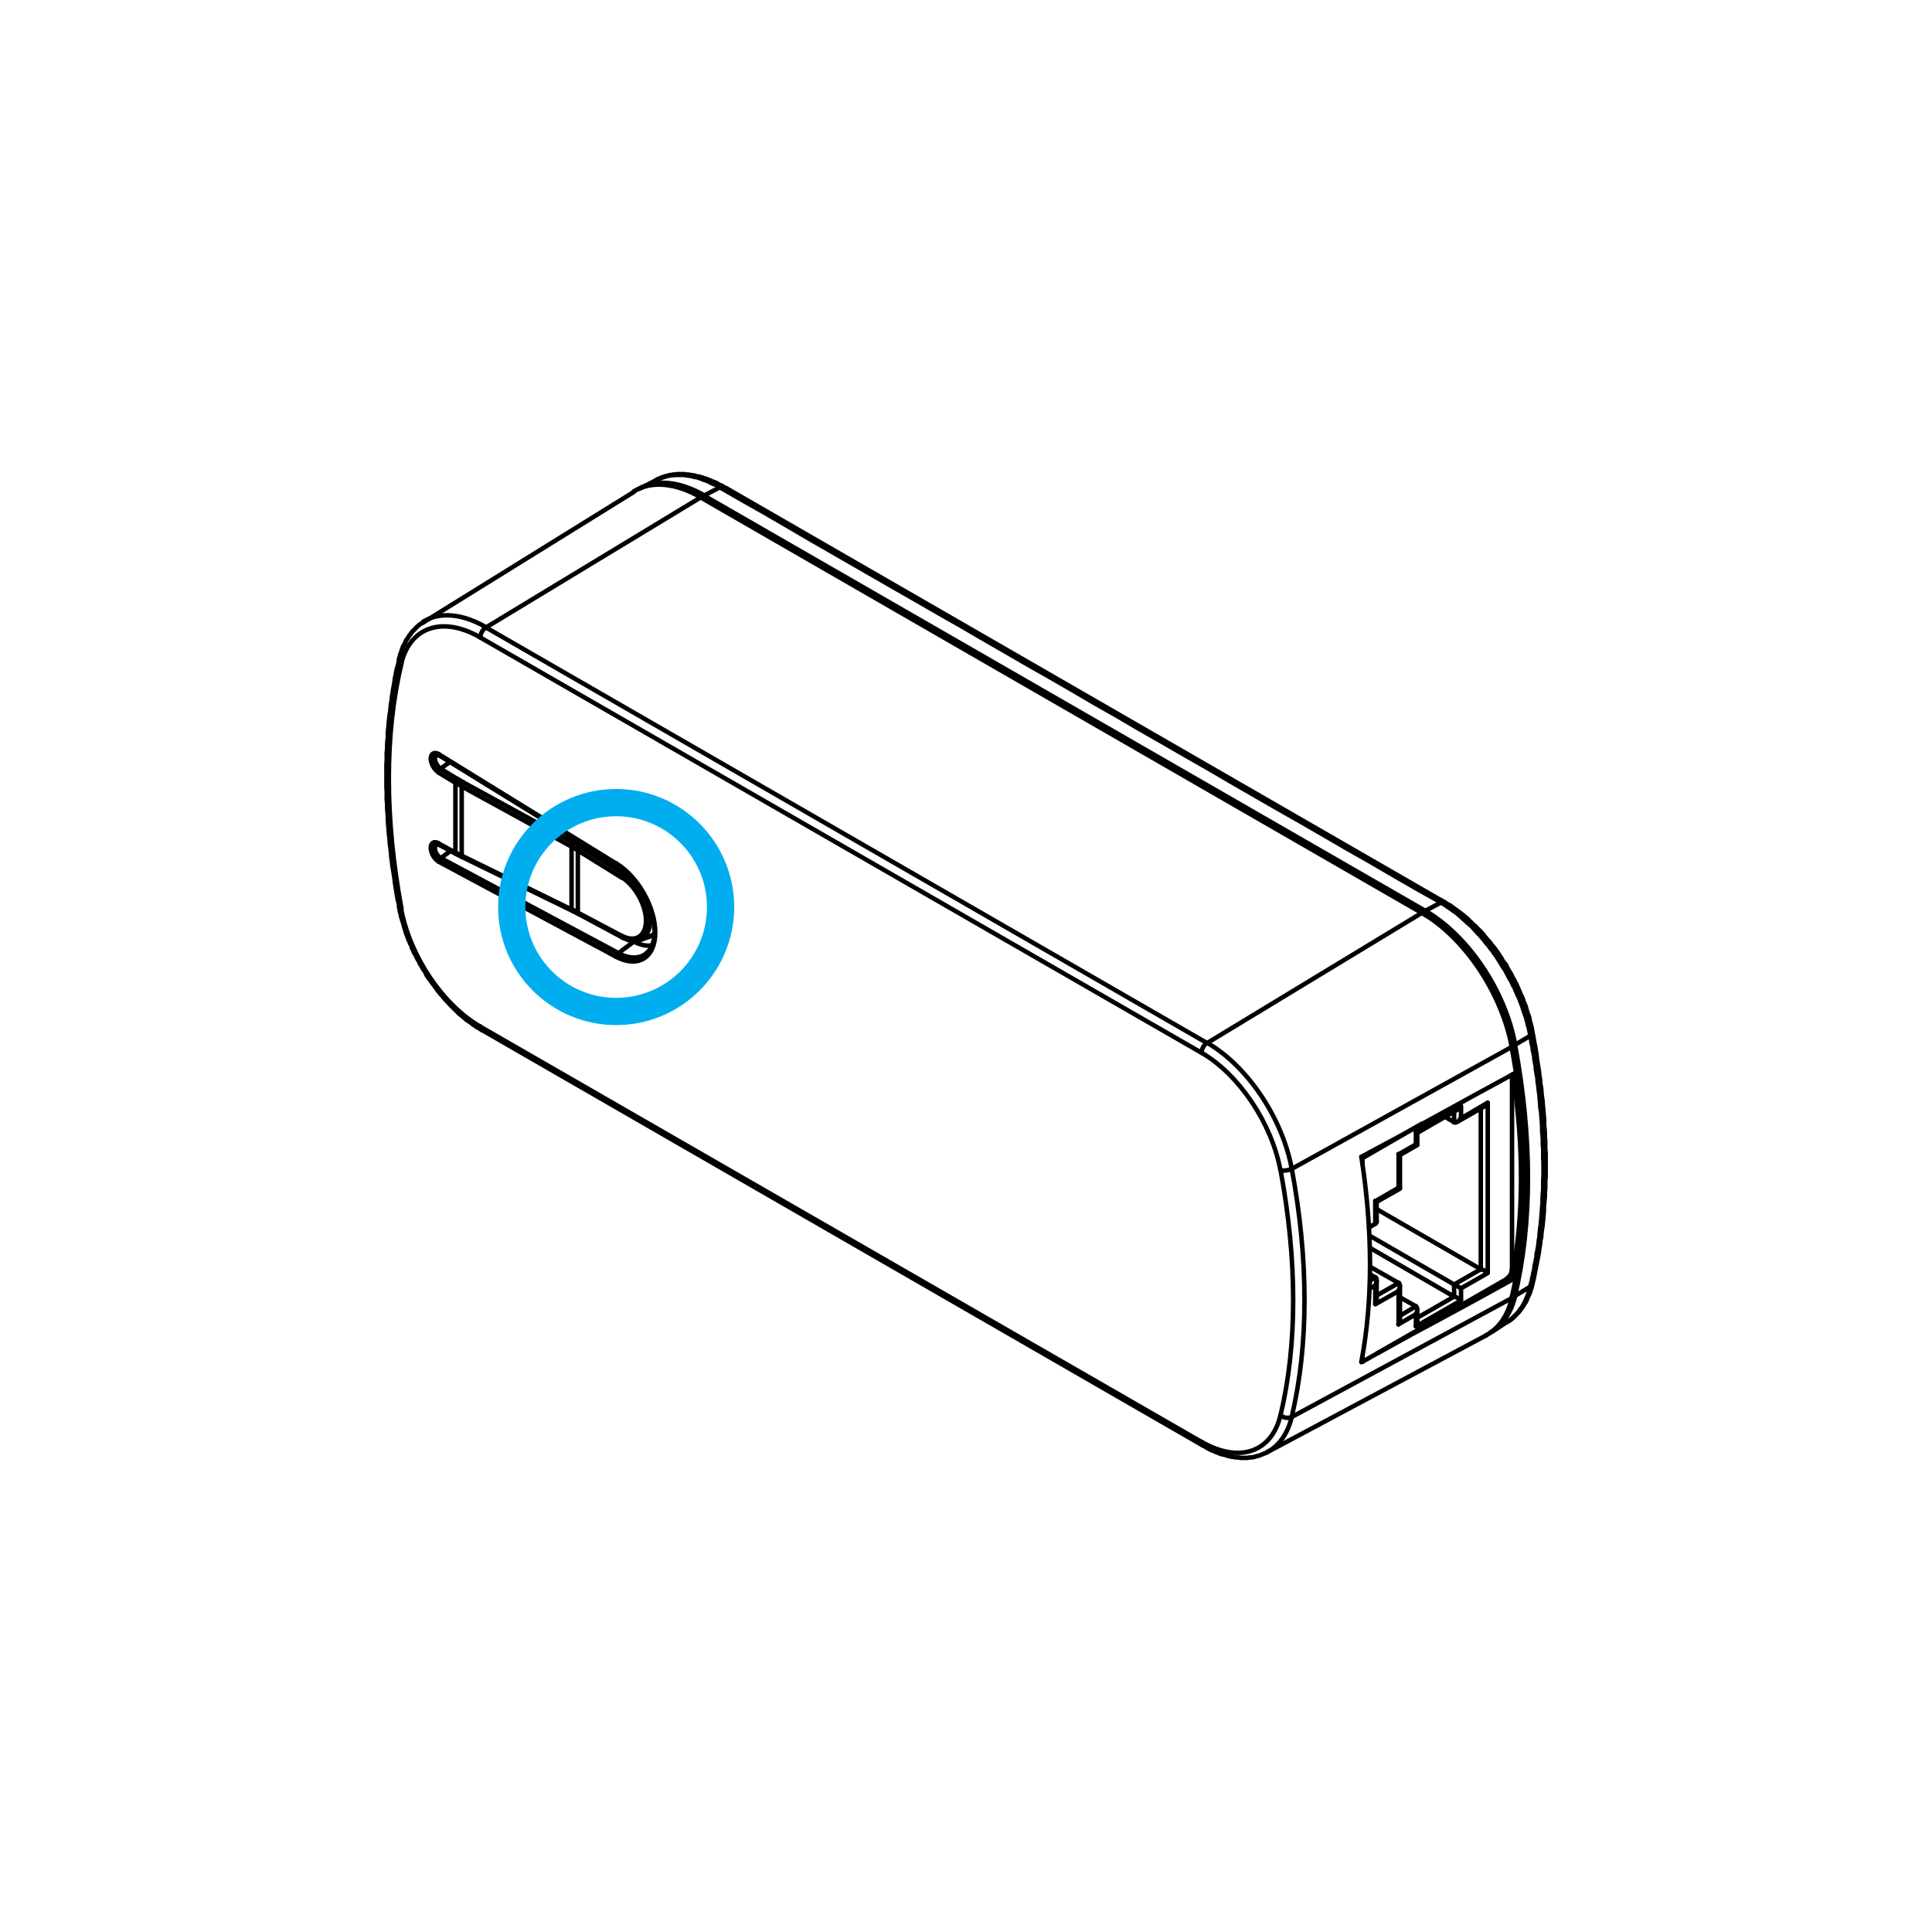 <?xml version="1.0" encoding="UTF-8"?><svg id="Layer_1" xmlns="http://www.w3.org/2000/svg" viewBox="0 0 141.73 141.73"><defs><style>.cls-1{stroke-linejoin:bevel;}.cls-1,.cls-2{stroke:#000;stroke-linecap:round;stroke-width:.33px;}.cls-1,.cls-2,.cls-3{fill:none;}.cls-2{stroke-linejoin:round;}.cls-3{stroke:#00aeef;stroke-miterlimit:10;stroke-width:2px;}</style></defs><path class="cls-2" d="m110.9,93.18c0,.21-.15.47-.33.58"/><polyline class="cls-2" points="110.59 93.79 99.95 99.9 99.95 99.52"/><polyline class="cls-2" points="99.95 85.34 99.95 84.96 104.3 82.44"/><path class="cls-2" d="m110.86,78.87s.04.1.04.17"/><line class="cls-2" x1="110.92" y1="79.03" x2="110.92" y2="93.21"/><polyline class="cls-2" points="100.48 94.53 100.89 94.3 100.89 95.68 102.6 94.71 102.6 97.15 103.87 96.41 103.87 97.3 107.18 95.4 107.18 94.51 109.14 93.39 109.14 80.89 107.18 82.04 107.18 81.15 103.87 83.05 103.87 83.95 102.6 84.68 102.6 87.13 100.89 88.12 100.89 89.77"/><line class="cls-2" x1="100.43" y1="90.05" x2="100.89" y2="89.77"/><line class="cls-2" x1="99.95" y1="99.9" x2="99.9" y2="99.87"/><line class="cls-2" x1="99.95" y1="84.96" x2="99.9" y2="84.91"/><line class="cls-2" x1="100.51" y1="93.95" x2="100.89" y2="93.72"/><path class="cls-2" d="m100.89,93.68c.14.08.14.35,0,.6"/><path class="cls-2" d="m100.99,95.29c0,.11-.04.24-.11.36"/><line class="cls-2" x1="100.99" y1="95.04" x2="102.6" y2="94.12"/><path class="cls-2" d="m102.59,94.09c.14.08.14.35,0,.6"/><path class="cls-2" d="m102.69,96.8c0,.11-.04.24-.11.36"/><line class="cls-2" x1="102.7" y1="96.52" x2="103.87" y2="95.83"/><path class="cls-2" d="m103.86,95.82c.14.08.14.35,0,.6"/><path class="cls-2" d="m103.97,96.92c0,.11-.04.24-.11.36"/><line class="cls-2" x1="103.97" y1="96.67" x2="106.67" y2="95.12"/><path class="cls-2" d="m106.66,95.07c.14.08.37.21.51.3"/><line class="cls-2" x1="106.67" y1="95.12" x2="106.67" y2="94.23"/><path class="cls-2" d="m106.66,94.21c.14.08.37.21.51.3"/><line class="cls-2" x1="106.67" y1="94.23" x2="108.63" y2="93.11"/><path class="cls-2" d="m108.62,93.06c.14.08.37.21.51.3"/><line class="cls-2" x1="106.67" y1="94.23" x2="100.46" y2="90.64"/><line class="cls-2" x1="108.63" y1="93.11" x2="100.99" y2="88.7"/><line class="cls-2" x1="108.63" y1="93.11" x2="108.63" y2="81.32"/><path class="cls-2" d="m109.12,80.9c-.07.12-.16.22-.26.28"/><path class="cls-2" d="m107.16,82.02c-.14.25-.37.39-.51.31"/><line class="cls-2" x1="106.67" y1="82.32" x2="106.67" y2="81.55"/><path class="cls-2" d="m107.16,81.13c-.07.12-.16.22-.26.28"/><path class="cls-2" d="m103.86,83.03c.07.04.1.07.1.07"/><path class="cls-2" d="m103.86,83.92c.07.04.1.07.1.07"/><path class="cls-2" d="m102.59,84.66c.07.04.1.07.1.07"/><path class="cls-2" d="m102.59,87.1c.07.04.1.07.1.07"/><path class="cls-2" d="m100.89,88.09c.07.04.1.07.1.07"/><path class="cls-2" d="m100.99,89.63c0,.06-.04.11-.11.15"/><line class="cls-2" x1="100.89" y1="93.72" x2="100.51" y2="93.49"/><line class="cls-2" x1="102.6" y1="94.12" x2="100.51" y2="92.93"/><line class="cls-2" x1="103.87" y1="95.83" x2="102.7" y2="95.17"/><line class="cls-2" x1="106.67" y1="95.12" x2="100.51" y2="91.55"/><line class="cls-2" x1="106.67" y1="82.32" x2="106.01" y2="81.93"/><line class="cls-2" x1="100.99" y1="93.95" x2="100.99" y2="95.32"/><line class="cls-2" x1="102.7" y1="94.35" x2="102.7" y2="96.8"/><line class="cls-2" x1="103.97" y1="96.06" x2="103.97" y2="96.95"/><line class="cls-2" x1="108.88" y1="81.17" x2="106.92" y2="82.29"/><polyline class="cls-2" points="106.92 81.4 103.97 83.11 103.97 84 102.7 84.73 102.7 87.2 100.99 88.17 100.99 89.65"/><path class="cls-2" d="m110.99,78.79c.8,5.35.79,10.37-.04,14.77"/><line class="cls-2" x1="110.87" y1="76.59" x2="110.92" y2="76.57"/><path class="cls-2" d="m110.9,76.56c1.16,6.23,1.25,12.07.26,17.11"/><line class="cls-2" x1="104.56" y1="67.1" x2="104.4" y2="67.02"/><line class="cls-2" x1="104.56" y1="67.1" x2="104.56" y2="67.1"/><path class="cls-2" d="m104.55,67.11c3.02,1.74,5.65,5.64,6.36,9.45"/><line class="cls-2" x1="104.56" y1="66.82" x2="51.65" y2="36.36"/><path class="cls-2" d="m104.55,66.81c3.14,1.81,5.87,5.86,6.6,9.81"/><path class="cls-2" d="m111.14,76.63c1.26,6.79,1.27,13.1,0,18.43"/><path class="cls-2" d="m111.15,95.07c-.3,1.25-.93,2.18-1.82,2.69"/><path class="cls-2" d="m46.84,35.87c1.28-.74,3-.57,4.81.46"/><polyline class="cls-2" points="105.55 66.11 103.82 65.14 102.11 64.15 100.41 63.16 98.7 62.19 97 61.2 95.32 60.23 93.61 59.26 91.94 58.3 90.26 57.33 88.6 56.36 86.92 55.4 85.24 54.43 83.59 53.49 81.94 52.52 80.28 51.58 78.63 50.61 77 49.67 75.34 48.73 73.72 47.79 72.09 46.85 70.46 45.9 68.86 44.99 67.23 44.05 65.62 43.13 64.02 42.21 62.44 41.3 60.84 40.38 59.26 39.47 57.69 38.55 56.11 37.63 54.53 36.74 52.95 35.83 52.8 35.75 51.65 36.36"/><path class="cls-2" d="m105.52,66.1c.05.03.11.06.16.09"/><polyline class="cls-2" points="111.15 76.64 112.27 75.98 112.24 75.85 112.22 75.73 112.19 75.6 112.16 75.47 112.14 75.34 112.09 75.22 112.06 75.09 112.04 74.96 111.99 74.81 111.96 74.68 111.91 74.53 111.86 74.4 111.81 74.25 111.76 74.1 111.71 73.95 111.66 73.79 111.6 73.64 111.53 73.46 111.48 73.31 111.4 73.13 111.32 72.98 111.25 72.8 111.17 72.62 111.1 72.44 110.99 72.27 110.92 72.09 110.82 71.91 110.71 71.73 110.61 71.53 110.51 71.35 110.41 71.15 110.28 70.97 110.15 70.76 110.03 70.56 109.9 70.36 109.77 70.15 109.62 69.95 109.49 69.75 109.34 69.57 109.19 69.36 109.03 69.19 108.88 68.98 108.73 68.81 108.58 68.63 108.42 68.47 108.27 68.3 108.12 68.14 107.97 67.97 107.79 67.81 107.64 67.69 107.48 67.53 107.33 67.41 107.2 67.28 107.05 67.15 106.9 67.02 106.77 66.92 106.62 66.82 106.49 66.72 106.34 66.62 106.21 66.54 106.08 66.44 105.96 66.36 105.83 66.29 105.7 66.21 104.56 66.82"/><polyline class="cls-2" points="112.27 75.98 112.29 76.06 112.29 76.16 112.32 76.26 112.34 76.36 112.34 76.46 112.37 76.57 112.39 76.67 112.42 76.77 112.44 76.9 112.44 77.02 112.47 77.13 112.5 77.25 112.52 77.38 112.55 77.51 112.55 77.63 112.57 77.76 112.6 77.91 112.62 78.04 112.65 78.17 112.67 78.32 112.67 78.47 112.7 78.6 112.72 78.75 112.78 79.06 112.8 79.36 112.85 79.67 112.88 79.98 112.93 80.31 112.95 80.64 112.98 80.94 113 81.27 113.06 81.6 113.08 81.93 113.11 82.29 113.13 82.62 113.13 82.95 113.16 83.28 113.18 83.61 113.18 83.95 113.21 84.28 113.21 84.61 113.21 84.94 113.23 85.27 113.23 85.6 113.23 85.93 113.23 86.26 113.21 86.59 113.21 86.92 113.21 87.25 113.18 87.58 113.16 87.91 113.16 88.22 113.13 88.55 113.11 88.88 113.08 89.21 113.06 89.52 113.03 89.82 112.98 90.15 112.95 90.46 112.93 90.76 112.88 91.04 112.85 91.35 112.8 91.63 112.78 91.76 112.75 91.88 112.72 92.04 112.72 92.16 112.7 92.29 112.67 92.42 112.65 92.55 112.62 92.67 112.6 92.77 112.57 92.9 112.57 93 112.55 93.13 112.52 93.23 112.5 93.33 112.47 93.44 112.47 93.54 112.44 93.61 112.42 93.72 112.39 93.79 112.39 93.87 112.37 93.97 112.34 94.05 112.32 94.12 112.32 94.17 112.29 94.25 112.29 94.33 112.27 94.38 111.15 95.06"/><polyline class="cls-2" points="112.27 94.38 112.24 94.45 112.22 94.56 112.19 94.63 112.16 94.73 112.14 94.81 112.11 94.89 112.09 94.99 112.06 95.06 112.01 95.17 111.99 95.24 111.94 95.32 111.91 95.42 111.86 95.5 111.81 95.6 111.78 95.68 111.73 95.75 111.68 95.85 111.63 95.93 111.55 96.01 111.5 96.08 111.45 96.18 111.38 96.26 111.32 96.34 111.25 96.41 111.17 96.49 111.1 96.57 111.02 96.64 110.94 96.72 110.84 96.8 110.76 96.85 110.66 96.92 110.56 96.97"/><polyline class="cls-2" points="48.14 35.22 48.24 35.17 48.37 35.12 48.47 35.06 48.6 35.01 48.73 34.99 48.83 34.94 48.98 34.91 49.11 34.89 49.24 34.86 49.39 34.86 49.52 34.84 49.67 34.84 49.82 34.84 49.98 34.84 50.13 34.84 50.31 34.86 50.46 34.89 50.64 34.91 50.79 34.94 50.94 34.99 51.12 35.01 51.27 35.06 51.45 35.12 51.6 35.19 51.76 35.24 51.91 35.29 52.06 35.37 52.21 35.45 52.37 35.52 52.52 35.57 52.67 35.65 52.8 35.75"/><path class="cls-2" d="m52.78,35.72c.11-.06.21-.07.28-.02"/><path class="cls-2" d="m52.96,35.83c.11-.06.21-.07.28-.02"/><line class="cls-1" x1="53.23" y1="35.83" x2="53.23" y2="35.83"/><path class="cls-2" d="m105.53,66.11c.11-.06.21-.07.28-.02"/><path class="cls-2" d="m105.68,66.21c.11-.06.21-.06.28-.02"/><path class="cls-2" d="m112.41,75.73c.01.08-.04.16-.16.23"/><path class="cls-2" d="m112.43,75.81c.01.08-.04.16-.16.23"/><path class="cls-2" d="m112.43,94.1c-.02.08-.07.15-.16.21"/><path class="cls-2" d="m112.4,94.18c-.02.08-.07.15-.16.21"/><line class="cls-2" x1="110.56" y1="96.97" x2="109.47" y2="97.69"/><polyline class="cls-2" points="110.56 96.97 110.66 96.92 110.74 96.87 110.82 96.82 110.89 96.74 110.97 96.69 111.04 96.62 111.12 96.54 111.2 96.46 111.27 96.39 111.35 96.31 111.43 96.24 111.48 96.16 111.55 96.08 111.6 96.01 111.68 95.9 111.73 95.83 111.78 95.73 111.83 95.65 111.91 95.55 111.96 95.45 112.01 95.34 112.04 95.24 112.09 95.14 112.14 95.04 112.19 94.94 112.22 94.84 112.27 94.73 112.29 94.63 112.34 94.51 112.37 94.4 112.39 94.3 112.42 94.17 112.44 94.1 112.5 93.87 112.55 93.61 112.6 93.36 112.65 93.11 112.7 92.85 112.75 92.6 112.8 92.34 112.85 92.09 112.9 91.81 112.93 91.55 112.98 91.3 113 91.02 113.06 90.76 113.08 90.48 113.11 90.23 113.16 89.95 113.18 89.67 113.21 89.42 113.23 89.14 113.26 88.86 113.26 88.58 113.28 88.3 113.31 88.02 113.33 87.74 113.33 87.46 113.36 87.18 113.36 86.9 113.36 86.62 113.39 86.34 113.39 86.03 113.39 85.75 113.39 85.47 113.39 85.17 113.39 84.89 113.39 84.58 113.36 84.3 113.36 84.02 113.36 83.72 113.33 83.41 113.33 83.13 113.31 82.83 113.28 82.55 113.28 82.24 113.26 81.93 113.23 81.63 113.21 81.35 113.18 81.04 113.16 80.74 113.11 80.43 113.08 80.13 113.06 79.82 113 79.52 112.98 79.21 112.93 78.91 112.9 78.6 112.85 78.3 112.8 77.99 112.75 77.69 112.72 77.38 112.67 77.07 112.62 76.77 112.55 76.44 112.5 76.13 112.44 75.83 112.42 75.75 112.39 75.57 112.37 75.4 112.32 75.22 112.27 75.04 112.22 74.86 112.19 74.68 112.14 74.5 112.06 74.33 112.01 74.15 111.96 73.97 111.91 73.79 111.83 73.61 111.76 73.44 111.71 73.26 111.63 73.08 111.55 72.93 111.48 72.75 111.4 72.57 111.32 72.39 111.25 72.21 111.15 72.04 111.07 71.86 110.97 71.71 110.89 71.53 110.79 71.35 110.69 71.2 110.59 71.02 110.51 70.84 110.41 70.69 110.28 70.54 110.18 70.36 110.08 70.2 109.98 70.05 109.87 69.87 109.75 69.72 109.65 69.57 109.52 69.42 109.39 69.26 109.29 69.11 109.16 68.98 109.03 68.83 108.91 68.68 108.81 68.55 108.68 68.4 108.55 68.27 108.42 68.14 108.3 68.02 108.17 67.89 108.02 67.76 107.89 67.63 107.76 67.51 107.64 67.38 107.51 67.28 107.36 67.15 107.23 67.05 107.1 66.95 106.95 66.85 106.82 66.74 106.67 66.64 106.54 66.54 106.41 66.44 106.26 66.36 106.13 66.29 105.98 66.18 105.83 66.11 53.26 35.8 53.08 35.73 52.93 35.62 52.75 35.55 52.6 35.45 52.42 35.37 52.27 35.32 52.09 35.24 51.93 35.17 51.78 35.12 51.6 35.06 51.45 35.01 51.27 34.96 51.12 34.94 50.97 34.89 50.79 34.86 50.64 34.84 50.48 34.81 50.33 34.81 50.18 34.78 50 34.78 49.85 34.78 49.7 34.78 49.54 34.81 49.39 34.81 49.26 34.84 49.11 34.86 48.96 34.91 48.83 34.94 48.68 34.99 48.55 35.04 48.4 35.09 48.27 35.14 48.14 35.22 46.97 35.83"/><path class="cls-2" d="m110.89,76.79c.12.63.22,1.26.32,1.88"/><path class="cls-2" d="m104.28,66.95c3.14,1.81,5.88,5.88,6.62,9.84"/><line class="cls-2" x1="104.3" y1="66.97" x2="51.4" y2="36.49"/><path class="cls-2" d="m46.49,36.05c1.28-.79,3.05-.64,4.89.42"/><path class="cls-2" d="m110.91,95.22c-.3,1.29-.96,2.24-1.9,2.74"/><path class="cls-2" d="m111.21,93.71c-.1.51-.2,1.02-.32,1.51"/><line class="cls-2" x1="111.22" y1="93.72" x2="110.84" y2="93.49"/><polyline class="cls-2" points="111.22 78.68 108.37 80.23 105.55 81.78 102.72 83.33 99.87 84.86"/><path class="cls-2" d="m99.87,84.86c.84,5.45.85,10.56,0,15.04"/><path class="cls-2" d="m47.81,69.35c-.4.07-.86-.03-1.34-.29"/><line class="cls-2" x1="46.49" y1="69.08" x2="46.34" y2="69.01"/><path class="cls-2" d="m47.99,68.51c-.08.06-.17.11-.27.15"/><path class="cls-2" d="m32.32,56.37c-.18-.11-.33-.33-.39-.56-.06-.23,0-.41.13-.46"/><line class="cls-2" x1="33" y1="55.9" x2="32.32" y2="56.39"/><path class="cls-2" d="m32.16,56.65c-.32-.2-.57-.66-.56-1.02s.28-.5.6-.3"/><path class="cls-2" d="m32.25,55.44s-.05-.06-.05-.11"/><path class="cls-2" d="m32.15,56.65c0-.1.07-.22.15-.28"/><path class="cls-2" d="m35.23,75.31c-2.75-1.59-5.15-5.15-5.8-8.62"/><path class="cls-2" d="m29.45,66.65c-1.23-6.62-1.24-12.78,0-17.98"/><path class="cls-2" d="m29.43,48.7c.64-2.72,3.04-3.53,5.8-1.94"/><line class="cls-2" x1="35.24" y1="46.77" x2="88.14" y2="77.23"/><path class="cls-2" d="m88.13,77.22c2.75,1.59,5.15,5.15,5.8,8.62"/><path class="cls-2" d="m93.94,85.84c1.23,6.62,1.24,12.78,0,17.98"/><path class="cls-2" d="m93.93,103.83c-.64,2.72-3.04,3.53-5.79,1.94"/><line class="cls-2" x1="88.14" y1="105.78" x2="35.24" y2="75.32"/><path class="cls-2" d="m32.2,63.22c-.32-.17-.59-.62-.6-1-.01-.38.23-.54.56-.37"/><line class="cls-2" x1="32.21" y1="63.23" x2="45.22" y2="70.2"/><path class="cls-2" d="m45.21,63.34c1.6.98,2.86,3.22,2.86,5.07,0,1.85-1.27,2.63-2.87,1.78"/><line class="cls-2" x1="45.22" y1="63.36" x2="32.21" y2="55.34"/><polyline class="cls-2" points="32.16 56.67 33.41 57.43 33.41 62.55 32.16 61.86"/><path class="cls-2" d="m35.36,75.57c-.08-.05-.12-.14-.12-.27"/><path class="cls-2" d="m29.44,66.68c-.1-.03-.16-.08-.17-.14"/><path class="cls-2" d="m29.44,48.68c-.13-.11-.19-.25-.16-.38"/><path class="cls-2" d="m31.04,45.61c1.21-.75,2.86-.6,4.6.39"/><path class="cls-2" d="m35.24,46.75c0-.26.18-.59.41-.73"/><line class="cls-2" x1="35.65" y1="46.03" x2="88.55" y2="76.52"/><path class="cls-2" d="m88.14,77.23c0-.26.18-.59.41-.73"/><path class="cls-2" d="m88.54,76.49c2.96,1.7,5.53,5.52,6.22,9.24"/><path class="cls-2" d="m94.77,85.73c-.23.13-.6.18-.82.11"/><path class="cls-2" d="m94.76,85.72c1.25,6.7,1.25,12.94,0,18.21"/><path class="cls-2" d="m94.76,103.94c-.24.13-.6.08-.82-.11"/><path class="cls-2" d="m94.76,103.95c-.29,1.21-.91,2.1-1.79,2.57"/><path class="cls-2" d="m88.27,106.05c-.08-.05-.12-.14-.12-.27"/><line class="cls-2" x1="51.4" y1="36.49" x2="35.65" y2="46.03"/><line class="cls-2" x1="104.3" y1="66.97" x2="88.55" y2="76.52"/><line class="cls-2" x1="110.92" y1="76.79" x2="94.76" y2="85.75"/><line class="cls-2" x1="99.87" y1="99.93" x2="99.93" y2="99.9"/><polyline class="cls-2" points="101.02 99.29 103.56 97.89 106.11 96.52 108.68 95.12 111.22 93.72"/><line class="cls-2" x1="110.92" y1="95.22" x2="94.76" y2="103.95"/><path class="cls-2" d="m32.21,61.98s-.05-.06-.05-.11"/><path class="cls-2" d="m32.34,62.95c-.18-.1-.35-.32-.41-.55-.06-.23-.01-.42.13-.48"/><path class="cls-2" d="m32.21,63.22c0-.1.06-.22.14-.28"/><line class="cls-2" x1="32.34" y1="62.95" x2="45.37" y2="69.92"/><path class="cls-2" d="m45.21,70.19c0-.1.06-.22.14-.28"/><path class="cls-2" d="m47.42,69.93c-.51.42-1.26.42-2.06-.01"/><path class="cls-2" d="m45.26,63.45s-.05-.06-.05-.11"/><line class="cls-2" x1="46.49" y1="69.08" x2="45.37" y2="69.92"/><line class="cls-2" x1="33.05" y1="62.42" x2="32.34" y2="62.95"/><path class="cls-2" d="m33.46,62.64s-.05-.06-.05-.11"/><path class="cls-2" d="m33.86,62.77c-.16-.08-.31-.15-.46-.23"/><path class="cls-2" d="m33.9,62.88s-.06-.06-.06-.12"/><path class="cls-2" d="m33.86,57.67c-.16-.09-.31-.17-.46-.27"/><polyline class="cls-2" points="41.93 62.11 33.87 57.69 33.87 62.77 41.93 66.72 41.93 62.11"/><path class="cls-2" d="m41.99,66.82s-.06-.06-.06-.12"/><path class="cls-2" d="m41.94,66.7c.16.08.31.15.46.23"/><path class="cls-2" d="m42.44,67.05s-.05-.06-.05-.11"/><path class="cls-2" d="m41.94,62.12c.16.09.31.17.46.27"/><polyline class="cls-2" points="45.6 68.65 42.39 66.95 42.39 62.39 45.6 64.38"/><path class="cls-2" d="m45.59,64.34c1,.62,1.79,2.03,1.8,3.19,0,1.16-.79,1.65-1.79,1.11"/><path class="cls-2" d="m45.65,68.78s-.05-.06-.05-.11"/><path class="cls-2" d="m45.59,64.36c0-.1.07-.22.15-.28"/><path class="cls-2" d="m45.74,64.07c.85.52,1.58,1.58,1.85,2.66.27,1.08,0,1.96-.65,2.2"/><polyline class="cls-2" points="45.93 63.97 45.75 64.1 42.55 62.11"/><path class="cls-2" d="m42.07,61.82c.16.09.31.18.47.27"/><line class="cls-2" x1="34.02" y1="57.41" x2="42.09" y2="61.83"/><path class="cls-2" d="m34.01,57.4c-.15-.08-.3-.17-.45-.26"/><line class="cls-2" x1="32.32" y1="56.39" x2="33.56" y2="57.15"/><path class="cls-2" d="m42.38,62.37c0-.1.07-.22.15-.28"/><path class="cls-2" d="m41.93,62.1c0-.1.06-.22.14-.28"/><path class="cls-2" d="m33.84,57.67c0-.1.06-.22.14-.28"/><path class="cls-2" d="m33.4,57.41c0-.1.07-.22.15-.28"/><polyline class="cls-2" points="32.09 55.4 32.11 55.4 32.14 55.4 32.16 55.4 32.19 55.42 32.21 55.42 32.27 55.45"/><polyline class="cls-2" points="35.37 75.57 35.24 75.5 35.12 75.42 34.96 75.34 34.84 75.24 34.71 75.17 34.58 75.06 34.45 74.96 34.33 74.89 34.17 74.78 34.05 74.66 33.92 74.56 33.79 74.45 33.66 74.35 33.54 74.22 33.41 74.1 33.31 74 33.18 73.87 33.05 73.74 32.93 73.61 32.82 73.49 32.7 73.36 32.57 73.23 32.47 73.08 32.34 72.95 32.24 72.83 32.11 72.67 32.01 72.52 31.91 72.39 31.81 72.24 31.68 72.09 31.58 71.93 31.48 71.81 31.37 71.65 31.27 71.5 31.2 71.32 31.09 71.17 30.99 71.02 30.92 70.87 30.81 70.71 30.74 70.54 30.64 70.38 30.56 70.23 30.48 70.05 30.38 69.9 30.31 69.72 30.23 69.57 30.18 69.39 30.1 69.24 30.03 69.06 29.95 68.91 29.9 68.73 29.82 68.55 29.77 68.4 29.72 68.22 29.67 68.07 29.62 67.89 29.57 67.71 29.52 67.56 29.47 67.38 29.42 67.23 29.39 67.05 29.34 66.9 29.31 66.72 29.29 66.54 29.24 66.24 29.16 65.93 29.11 65.62 29.06 65.32 29.01 64.99 28.96 64.68 28.93 64.38 28.88 64.07 28.83 63.77 28.78 63.46 28.75 63.16 28.7 62.85 28.68 62.55 28.65 62.24 28.6 61.93 28.58 61.63 28.55 61.32 28.52 61.04 28.5 60.74 28.47 60.43 28.45 60.13 28.45 59.85 28.42 59.54 28.4 59.24 28.4 58.96 28.37 58.65 28.37 58.37 28.37 58.07 28.35 57.79 28.35 57.51 28.35 57.2 28.35 56.92 28.35 56.64 28.35 56.34 28.35 56.06 28.37 55.78 28.37 55.5 28.37 55.22 28.4 54.94 28.4 54.66 28.42 54.38 28.45 54.1 28.45 53.82 28.47 53.54 28.5 53.28 28.52 53 28.55 52.72 28.58 52.47 28.63 52.19 28.65 51.93 28.68 51.65 28.73 51.4 28.75 51.12 28.8 50.87 28.83 50.61 28.88 50.36 28.93 50.08 28.96 49.82 29.01 49.57 29.06 49.31 29.11 49.06 29.19 48.83 29.24 48.58 29.29 48.32 29.31 48.22 29.34 48.12 29.36 47.99 29.42 47.89 29.44 47.79 29.47 47.69 29.52 47.58 29.54 47.48 29.59 47.38 29.64 47.3 29.7 47.2 29.75 47.1 29.77 47.02 29.82 46.92 29.9 46.85 29.95 46.74 30 46.67 30.05 46.59 30.13 46.51 30.18 46.41 30.25 46.34 30.31 46.26 30.38 46.21 30.46 46.13 30.51 46.06 30.59 45.98 30.66 45.93 30.74 45.85 30.81 45.8 30.89 45.75 30.99 45.7 31.07 45.65"/><polyline class="cls-2" points="92.98 106.52 92.85 106.59 92.72 106.64 92.6 106.69 92.47 106.74 92.32 106.8 92.19 106.82 92.04 106.87 91.91 106.9 91.76 106.92 91.63 106.92 91.48 106.95 91.32 106.95 91.17 106.95 91.02 106.95 90.89 106.92 90.74 106.92 90.59 106.9 90.43 106.87 90.28 106.85 90.13 106.82 89.98 106.77 89.82 106.72 89.65 106.69 89.49 106.64 89.34 106.57 89.19 106.52 89.03 106.44 88.88 106.39 88.73 106.31 88.58 106.24 88.42 106.13 88.27 106.06 35.37 75.57"/><line class="cls-2" x1="31.07" y1="45.65" x2="46.51" y2="36.08"/><line class="cls-2" x1="92.98" y1="106.52" x2="109.01" y2="97.97"/><polyline class="cls-2" points="32.09 61.96 32.09 61.93 32.11 61.93 32.14 61.96 32.16 61.96 32.19 61.96 32.24 61.99"/><polyline class="cls-2" points="47.43 69.92 47.48 69.87 47.53 69.82 47.58 69.77 47.63 69.72 47.66 69.67 47.71 69.59 47.76 69.52 47.79 69.44 47.81 69.36 47.86 69.29 47.89 69.21 47.91 69.11 47.94 69.03 47.97 68.93 47.97 68.83 47.99 68.73 47.99 68.63 47.99 68.53 48.02 68.42 48.02 68.3 48.02 68.19 47.99 68.07 47.99 67.97 47.99 67.84 47.97 67.71 47.94 67.61 47.91 67.48 47.89 67.35 47.86 67.23 47.84 67.1 47.79 66.97 47.76 66.85 47.71 66.72 47.66 66.59 47.61 66.46 47.56 66.34 47.51 66.21 47.46 66.08 47.41 65.96 47.33 65.83 47.28 65.7 47.2 65.57 47.13 65.45 47.05 65.34 46.97 65.22 46.9 65.09 46.82 64.99 46.74 64.86 46.67 64.76 46.57 64.66 46.49 64.56 46.39 64.45 46.31 64.35 46.21 64.25 46.13 64.15 46.03 64.07 45.93 63.97 45.85 63.89 45.75 63.82 45.65 63.74 45.55 63.67 45.45 63.59 45.37 63.54 45.27 63.46 32.27 55.45"/><polyline class="cls-2" points="47.74 68.68 46.97 68.96 46.9 68.98 46.82 68.98 46.74 69.01 46.67 69.01 46.57 69.01 46.49 69.01 46.41 69.01 46.34 69.01 46.26 68.98 46.16 68.98 46.08 68.96 46.01 68.93 45.9 68.88 45.83 68.86 45.75 68.83 45.67 68.78 42.44 67.05 42.24 66.95 41.99 66.82 33.92 62.88 33.69 62.77 33.46 62.65 32.24 61.99"/><circle class="cls-3" cx="45.2" cy="66.54" r="7.66"/></svg>